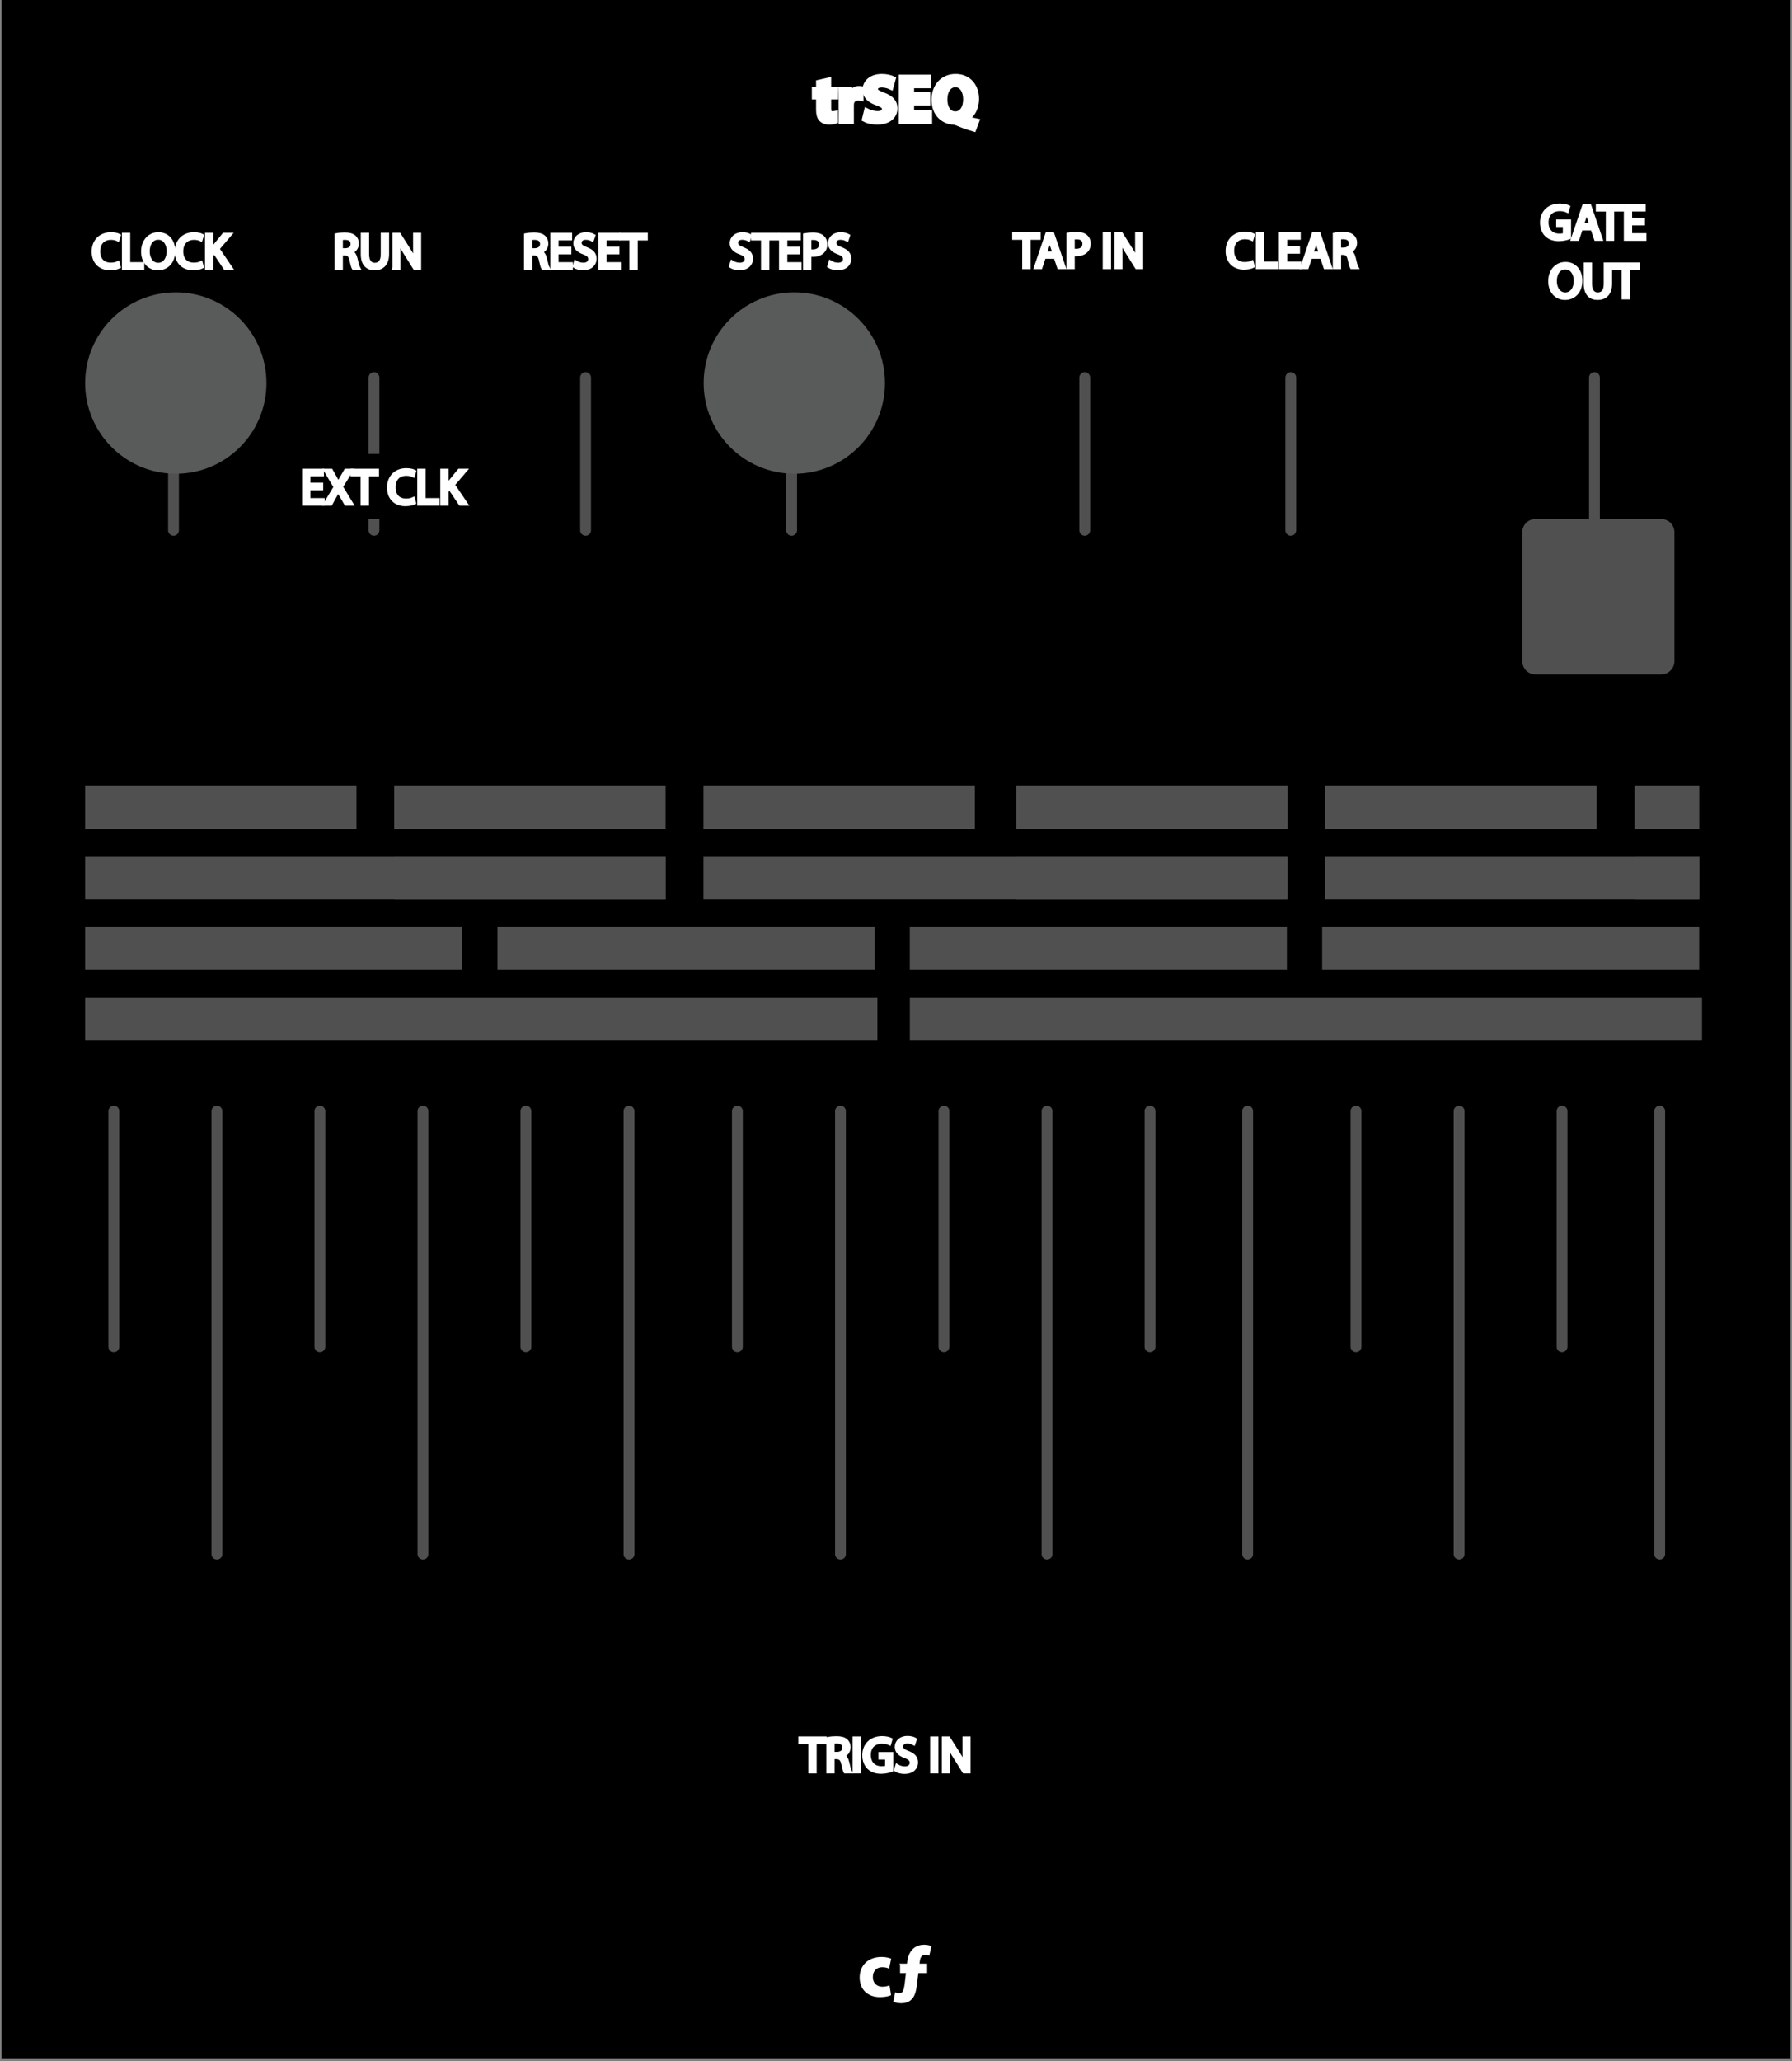 <svg xmlns="http://www.w3.org/2000/svg" xmlns:svg="http://www.w3.org/2000/svg" xmlns:xlink="http://www.w3.org/1999/xlink" id="svg12553" width="330.5" height="380" x="0" y="0" enable-background="new 0 0 330.5 380" version="1.1" viewBox="0 0 330.5 380" xml:space="preserve"><rect x="0" y="0" width="330.5" height="380" fill="#808080" stroke="none"/><path id="path33453" d="M0.277,0h329.945v379.45H0.277V0z"/><path id="path35809_1_" fill="none" stroke="#505050" stroke-linecap="round" stroke-linejoin="round" stroke-miterlimit="10" stroke-width="2" d="M68.975,69.61v28.14"/><rect width="36.343" height="12.002" x="52.416" y="83.68"/><path id="path35727" fill="none" stroke="#505050" stroke-linecap="round" stroke-linejoin="round" stroke-miterlimit="10" stroke-width="2" d="M20.995,204.828v43.453"/><path id="path35729" fill="none" stroke="#505050" stroke-linecap="round" stroke-linejoin="round" stroke-miterlimit="10" stroke-width="2" d="M58.995,204.828v43.453"/><path id="path35731" fill="none" stroke="#505050" stroke-linecap="round" stroke-linejoin="round" stroke-miterlimit="10" stroke-width="2" d="M96.995,204.828v43.453"/><path id="path35733" fill="none" stroke="#505050" stroke-linecap="round" stroke-linejoin="round" stroke-miterlimit="10" stroke-width="2" d="M135.995,204.828v43.453"/><path id="path35805" fill="none" stroke="#505050" stroke-linecap="round" stroke-linejoin="round" stroke-miterlimit="10" stroke-width="2" d="M32,73.749V97.75"/><path id="path35807" fill="none" stroke="#505050" stroke-linecap="round" stroke-linejoin="round" stroke-miterlimit="10" stroke-width="2" d="M294.064,69.61v28.14"/><path id="path35809" fill="none" stroke="#505050" stroke-linecap="round" stroke-linejoin="round" stroke-miterlimit="10" stroke-width="2" d="M108,69.61v28.14"/><path id="path35817" fill="none" stroke="#505050" stroke-linecap="round" stroke-linejoin="round" stroke-miterlimit="10" stroke-width="2" d="M146,69.61v28.14"/><path id="path37367" fill="#505050" d="M308.815,98.127c0-1.345-1.079-2.445-2.398-2.445h-23.272	c-1.315,0-2.395,1.1-2.395,2.445v23.746c0,1.345,1.077,2.445,2.395,2.445h23.272c1.319,0,2.398-1.1,2.398-2.445V98.127z"/><path id="path35727_1_" fill="none" stroke="#505050" stroke-linecap="round" stroke-linejoin="round" stroke-miterlimit="10" stroke-width="2" d="M40.007,204.829v81.683"/><path id="path35729_1_" fill="none" stroke="#505050" stroke-linecap="round" stroke-linejoin="round" stroke-miterlimit="10" stroke-width="2" d="M78.007,204.829v81.683"/><path id="path35731_1_" fill="none" stroke="#505050" stroke-linecap="round" stroke-linejoin="round" stroke-miterlimit="10" stroke-width="2" d="M116.007,204.829v81.683"/><path id="path35733_1_" fill="none" stroke="#505050" stroke-linecap="round" stroke-linejoin="round" stroke-miterlimit="10" stroke-width="2" d="M155.007,204.829v81.683"/><path id="path35727_3_" fill="none" stroke="#505050" stroke-linecap="round" stroke-linejoin="round" stroke-miterlimit="10" stroke-width="2" d="M174.093,204.828v43.453"/><path id="path35729_3_" fill="none" stroke="#505050" stroke-linecap="round" stroke-linejoin="round" stroke-miterlimit="10" stroke-width="2" d="M212.091,204.828v43.453"/><path id="path35731_3_" fill="none" stroke="#505050" stroke-linecap="round" stroke-linejoin="round" stroke-miterlimit="10" stroke-width="2" d="M250.089,204.828v43.453"/><path id="path35733_3_" fill="none" stroke="#505050" stroke-linecap="round" stroke-linejoin="round" stroke-miterlimit="10" stroke-width="2" d="M288.086,204.828v43.453"/><path id="path35727_2_" fill="none" stroke="#505050" stroke-linecap="round" stroke-linejoin="round" stroke-miterlimit="10" stroke-width="2" d="M193.104,204.829v81.683"/><path id="path35729_2_" fill="none" stroke="#505050" stroke-linecap="round" stroke-linejoin="round" stroke-miterlimit="10" stroke-width="2" d="M230.102,204.829v81.683"/><path id="path35731_2_" fill="none" stroke="#505050" stroke-linecap="round" stroke-linejoin="round" stroke-miterlimit="10" stroke-width="2" d="M269.102,204.829v81.683"/><path id="path35733_2_" fill="none" stroke="#505050" stroke-linecap="round" stroke-linejoin="round" stroke-miterlimit="10" stroke-width="2" d="M306.098,204.829v81.683"/><rect width="146.116" height="8" x="15.701" y="183.846" fill="#505050"/><rect width="146.109" height="8" x="167.798" y="183.846" fill="#505050"/><rect width="69.549" height="8" x="15.701" y="170.838" fill="#505050"/><rect width="69.549" height="8" x="91.75" y="170.838" fill="#505050"/><rect width="69.546" height="8" x="167.794" y="170.838" fill="#505050"/><rect width="69.545" height="8" x="243.84" y="170.838" fill="#505050"/><rect width="107.051" height="8" x="15.701" y="157.831" fill="#505050"/><rect width="50.049" height="8" x="72.704" y="157.831" fill="#505050"/><rect width="107.613" height="8" x="129.737" y="157.831" fill="#505050"/><rect width="50.047" height="8" x="187.43" y="157.831" fill="#505050"/><rect width="68.964" height="8" x="244.428" y="157.831" fill="#505050"/><rect width="11.934" height="8" x="301.466" y="157.831" fill="#505050"/><rect width="50.049" height="8" x="15.701" y="144.823" fill="#505050"/><rect width="50.049" height="8" x="72.704" y="144.823" fill="#505050"/><rect width="50.053" height="8" x="129.739" y="144.823" fill="#505050"/><rect width="50.047" height="8" x="187.43" y="144.823" fill="#505050"/><rect width="50.047" height="8" x="244.43" y="144.823" fill="#505050"/><rect width="11.934" height="8" x="301.466" y="144.823" fill="#505050"/><g><path fill="#FFF" stroke="#FFF" stroke-miterlimit="10" stroke-width=".75" d="M149.449,321.162h-1.845v-0.666h4.492v0.666 h-1.854v5.4h-0.792L149.449,321.162L149.449,321.162z"/><path fill="#FFF" stroke="#FFF" stroke-miterlimit="10" stroke-width=".75" d="M152.77,320.577 c0.396-0.081,0.963-0.127,1.503-0.127c0.837,0,1.377,0.153,1.756,0.495c0.306,0.271,0.477,0.685,0.477,1.152 c0,0.801-0.504,1.332-1.144,1.549v0.024c0.468,0.162,0.748,0.597,0.892,1.228c0.198,0.846,0.342,1.431,0.468,1.664h-0.81 c-0.099-0.17-0.234-0.692-0.405-1.449c-0.18-0.838-0.504-1.151-1.215-1.18h-0.738v2.629h-0.783L152.77,320.577L152.77,320.577z M153.553,323.341h0.801c0.837,0,1.369-0.459,1.369-1.151c0-0.781-0.567-1.127-1.396-1.135c-0.378,0-0.648,0.035-0.774,0.071 V323.341z"/><path fill="#FFF" stroke="#FFF" stroke-miterlimit="10" stroke-width=".75" d="M158.395,320.496v6.066h-0.783v-6.066 H158.395z"/><path fill="#FFF" stroke="#FFF" stroke-miterlimit="10" stroke-width=".75" d="M164.381,326.293 c-0.351,0.126-1.044,0.334-1.864,0.334c-0.918,0-1.674-0.234-2.269-0.802c-0.522-0.505-0.846-1.313-0.846-2.261 c0.009-1.812,1.251-3.133,3.286-3.133c0.703,0,1.251,0.151,1.513,0.277l-0.189,0.641c-0.324-0.146-0.729-0.263-1.341-0.263 c-1.477,0-2.44,0.918-2.44,2.438c0,1.541,0.927,2.449,2.341,2.449c0.513,0,0.864-0.07,1.044-0.162v-1.811h-1.233v-0.63h1.999 L164.381,326.293L164.381,326.293z"/><path fill="#FFF" stroke="#FFF" stroke-miterlimit="10" stroke-width=".75" d="M165.469,325.609 c0.352,0.216,0.864,0.396,1.404,0.396c0.801,0,1.27-0.423,1.27-1.034c0-0.566-0.324-0.892-1.144-1.207 c-0.99-0.352-1.603-0.863-1.603-1.72c0-0.944,0.784-1.647,1.963-1.647c0.621,0,1.07,0.146,1.341,0.297l-0.216,0.643 c-0.198-0.105-0.604-0.288-1.152-0.288c-0.828,0-1.145,0.495-1.145,0.909c0,0.564,0.369,0.848,1.207,1.17 c1.024,0.396,1.549,0.895,1.549,1.783c0,0.938-0.693,1.744-2.125,1.744c-0.586,0-1.224-0.172-1.548-0.387L165.469,325.609z"/><path fill="#FFF" stroke="#FFF" stroke-miterlimit="10" stroke-width=".75" d="M172.704,320.496v6.066h-0.783v-6.066 H172.704z"/><path fill="#FFF" stroke="#FFF" stroke-miterlimit="10" stroke-width=".75" d="M174.072,326.562v-6.066h0.854l1.944,3.068 c0.448,0.711,0.801,1.352,1.089,1.973l0.02-0.01c-0.07-0.812-0.09-1.549-0.09-2.493v-2.538h0.737v6.066h-0.793l-1.926-3.078 c-0.425-0.676-0.829-1.368-1.136-2.025l-0.026,0.009c0.045,0.767,0.062,1.494,0.062,2.503v2.594h-0.734V326.562L174.072,326.562z"/></g><g><path fill="#FFF" stroke="#FFF" stroke-miterlimit="10" stroke-width=".75" d="M21.88,49.159 c-0.288,0.144-0.864,0.288-1.603,0.288c-1.71,0-2.998-1.08-2.998-3.07c0-1.899,1.287-3.187,3.169-3.187 c0.756,0,1.233,0.162,1.44,0.27l-0.189,0.64c-0.297-0.145-0.72-0.252-1.225-0.252c-1.422,0-2.368,0.909-2.368,2.503 c0,1.485,0.855,2.439,2.332,2.439c0.477,0,0.963-0.099,1.278-0.252L21.88,49.159z"/><path fill="#FFF" stroke="#FFF" stroke-miterlimit="10" stroke-width=".75" d="M22.86,43.29h0.783v5.41h2.593v0.657H22.86 V43.29z"/><path fill="#FFF" stroke="#FFF" stroke-miterlimit="10" stroke-width=".75" d="M31.942,46.26 c0,2.089-1.269,3.196-2.818,3.196c-1.603,0-2.728-1.243-2.728-3.079c0-1.926,1.197-3.187,2.818-3.187 C30.871,43.19,31.942,44.46,31.942,46.26z M27.234,46.359c0,1.296,0.703,2.458,1.936,2.458c1.242,0,1.944-1.144,1.944-2.521 c0-1.206-0.63-2.467-1.936-2.467C27.882,43.83,27.234,45.027,27.234,46.359z"/><path fill="#FFF" stroke="#FFF" stroke-miterlimit="10" stroke-width=".75" d="M37.198,49.159 c-0.288,0.144-0.864,0.288-1.603,0.288c-1.71,0-2.998-1.08-2.998-3.07c0-1.899,1.287-3.187,3.169-3.187 c0.756,0,1.233,0.162,1.44,0.27l-0.189,0.64c-0.297-0.145-0.72-0.252-1.225-0.252c-1.422,0-2.368,0.909-2.368,2.503 c0,1.485,0.855,2.439,2.332,2.439c0.478,0,0.963-0.099,1.278-0.252L37.198,49.159z"/><path fill="#FFF" stroke="#FFF" stroke-miterlimit="10" stroke-width=".75" d="M38.178,43.29h0.783v2.926h0.027 c0.162-0.234,0.324-0.45,0.477-0.648l1.854-2.278h0.972l-2.197,2.575l2.368,3.493h-0.927l-1.999-2.98l-0.576,0.667v2.313h-0.783 V43.29H38.178z"/></g><g><path fill="#FFF" stroke="#FFF" stroke-miterlimit="10" stroke-width=".75" d="M62.08,43.371 c0.396-0.081,0.963-0.126,1.503-0.126c0.837,0,1.377,0.153,1.756,0.495c0.306,0.27,0.477,0.684,0.477,1.152 c0,0.801-0.504,1.333-1.144,1.548v0.027c0.468,0.162,0.748,0.594,0.892,1.224c0.198,0.846,0.342,1.432,0.468,1.666h-0.81 c-0.099-0.171-0.234-0.693-0.405-1.449c-0.18-0.837-0.504-1.152-1.215-1.18h-0.738v2.629H62.08V43.371z M62.863,46.134h0.801 c0.837,0,1.369-0.459,1.369-1.152c0-0.783-0.567-1.125-1.396-1.134c-0.378,0-0.648,0.036-0.774,0.072V46.134z"/><path fill="#FFF" stroke="#FFF" stroke-miterlimit="10" stroke-width=".75" d="M67.705,43.29v3.592 c0,1.359,0.604,1.936,1.414,1.936c0.9,0,1.477-0.594,1.477-1.936V43.29h0.792v3.538c0,1.864-0.981,2.629-2.295,2.629 c-1.243,0-2.179-0.711-2.179-2.593V43.29H67.705z"/><path fill="#FFF" stroke="#FFF" stroke-miterlimit="10" stroke-width=".75" d="M72.745,49.357V43.29H73.6l1.944,3.07 c0.45,0.711,0.801,1.351,1.089,1.972l0.018-0.009c-0.072-0.811-0.09-1.549-0.09-2.494V43.29H77.3v6.068h-0.792l-1.927-3.079 c-0.423-0.675-0.828-1.368-1.134-2.025l-0.027,0.009c0.045,0.766,0.063,1.495,0.063,2.503v2.593h-0.738V49.357z"/></g><g><path fill="#FFF" stroke="#FFF" stroke-miterlimit="10" stroke-width=".75" d="M97.021,43.371 c0.396-0.081,0.963-0.126,1.503-0.126c0.837,0,1.377,0.153,1.756,0.495c0.306,0.27,0.477,0.684,0.477,1.152 c0,0.801-0.504,1.333-1.144,1.548v0.027c0.468,0.162,0.748,0.594,0.892,1.224c0.198,0.846,0.342,1.432,0.468,1.666h-0.81 c-0.099-0.171-0.234-0.693-0.405-1.449c-0.18-0.837-0.504-1.152-1.215-1.18h-0.738v2.629h-0.783L97.021,43.371L97.021,43.371z M97.805,46.134h0.801c0.837,0,1.369-0.459,1.369-1.152c0-0.783-0.567-1.125-1.396-1.134c-0.378,0-0.648,0.036-0.774,0.072V46.134z"/><path fill="#FFF" stroke="#FFF" stroke-miterlimit="10" stroke-width=".75" d="M105.005,46.513h-2.359V48.7h2.629v0.657 h-3.412V43.29h3.277v0.657h-2.494v1.917h2.359V46.513z"/><path fill="#FFF" stroke="#FFF" stroke-miterlimit="10" stroke-width=".75" d="M106.183,48.403 c0.351,0.216,0.864,0.396,1.404,0.396c0.801,0,1.27-0.423,1.27-1.035c0-0.567-0.324-0.892-1.144-1.207 c-0.99-0.351-1.603-0.864-1.603-1.72c0-0.945,0.784-1.647,1.963-1.647c0.621,0,1.071,0.144,1.341,0.297l-0.216,0.639 c-0.198-0.108-0.604-0.288-1.152-0.288c-0.829,0-1.144,0.495-1.144,0.909c0,0.567,0.369,0.846,1.207,1.17 c1.026,0.396,1.548,0.891,1.548,1.782c0,0.937-0.693,1.747-2.125,1.747c-0.585,0-1.225-0.171-1.549-0.387L106.183,48.403z"/><path fill="#FFF" stroke="#FFF" stroke-miterlimit="10" stroke-width=".75" d="M113.87,46.513h-2.359V48.7h2.629v0.657 h-3.412V43.29h3.277v0.657h-2.494v1.917h2.359V46.513z"/><path fill="#FFF" stroke="#FFF" stroke-miterlimit="10" stroke-width=".75" d="M116.452,43.956h-1.845V43.29h4.492v0.666 h-1.854v5.402h-0.792L116.452,43.956L116.452,43.956z"/></g><g><path fill="#FFF" stroke="#FFF" stroke-miterlimit="10" stroke-width=".75" d="M135.032,48.403 c0.351,0.216,0.864,0.396,1.404,0.396c0.801,0,1.27-0.423,1.27-1.035c0-0.567-0.324-0.892-1.144-1.207 c-0.99-0.351-1.603-0.864-1.603-1.72c0-0.945,0.784-1.647,1.963-1.647c0.621,0,1.071,0.144,1.341,0.297l-0.216,0.639 c-0.198-0.108-0.604-0.288-1.152-0.288c-0.829,0-1.144,0.495-1.144,0.909c0,0.567,0.369,0.846,1.207,1.17 c1.026,0.396,1.548,0.891,1.548,1.782c0,0.937-0.693,1.747-2.125,1.747c-0.585,0-1.225-0.171-1.549-0.387L135.032,48.403z"/><path fill="#FFF" stroke="#FFF" stroke-miterlimit="10" stroke-width=".75" d="M140.729,43.956h-1.845V43.29h4.492v0.666 h-1.854v5.402h-0.792L140.729,43.956L140.729,43.956z"/><path fill="#FFF" stroke="#FFF" stroke-miterlimit="10" stroke-width=".75" d="M147.192,46.513h-2.359V48.7h2.629v0.657 h-3.412V43.29h3.277v0.657h-2.494v1.917h2.359V46.513L147.192,46.513z"/><path fill="#FFF" stroke="#FFF" stroke-miterlimit="10" stroke-width=".75" d="M148.478,43.362 c0.378-0.063,0.874-0.117,1.503-0.117c0.774,0,1.342,0.18,1.702,0.504c0.333,0.288,0.531,0.729,0.531,1.27 c0,0.549-0.162,0.981-0.468,1.296c-0.414,0.441-1.089,0.667-1.854,0.667c-0.234,0-0.45-0.009-0.63-0.054v2.431h-0.783 L148.478,43.362L148.478,43.362z M149.261,46.288c0.171,0.045,0.387,0.063,0.648,0.063c0.945,0,1.521-0.459,1.521-1.296 c0-0.801-0.567-1.188-1.432-1.188c-0.342,0-0.603,0.027-0.738,0.063v2.358H149.261z"/><path fill="#FFF" stroke="#FFF" stroke-miterlimit="10" stroke-width=".75" d="M153.158,48.403 c0.351,0.216,0.864,0.396,1.404,0.396c0.801,0,1.27-0.423,1.27-1.035c0-0.567-0.324-0.892-1.144-1.207 c-0.99-0.351-1.603-0.864-1.603-1.72c0-0.945,0.784-1.647,1.963-1.647c0.621,0,1.071,0.144,1.341,0.297l-0.216,0.639 c-0.198-0.108-0.604-0.288-1.152-0.288c-0.829,0-1.144,0.495-1.144,0.909c0,0.567,0.369,0.846,1.207,1.17 c1.026,0.396,1.548,0.891,1.548,1.782c0,0.937-0.693,1.747-2.125,1.747c-0.585,0-1.225-0.171-1.549-0.387L153.158,48.403z"/></g><g><path fill="#FFF" stroke="#FFF" stroke-miterlimit="10" stroke-width=".75" d="M289.375,43.756 c-0.352,0.126-1.045,0.333-1.864,0.333c-0.918,0-1.674-0.234-2.269-0.801c-0.522-0.504-0.846-1.314-0.846-2.26 c0.008-1.81,1.25-3.133,3.285-3.133c0.7,0,1.252,0.153,1.512,0.279l-0.188,0.639c-0.323-0.144-0.729-0.261-1.342-0.261 c-1.478,0-2.438,0.918-2.438,2.44c0,1.539,0.928,2.449,2.342,2.449c0.514,0,0.863-0.072,1.043-0.162v-1.81h-1.231v-0.63h1.999 L289.375,43.756L289.375,43.756z"/><path fill="#FFF" stroke="#FFF" stroke-miterlimit="10" stroke-width=".75" d="M291.552,42.118l-0.631,1.909h-0.81 l2.062-6.068h0.945l2.069,6.068h-0.836l-0.648-1.909H291.552z M293.541,41.506l-0.594-1.747c-0.137-0.396-0.227-0.756-0.315-1.107 h-0.019c-0.09,0.36-0.188,0.729-0.307,1.098l-0.596,1.756H293.541z"/><path fill="#FFF" stroke="#FFF" stroke-miterlimit="10" stroke-width=".75" d="M296.537,38.625h-1.846v-0.667h4.492v0.667 h-1.854v5.401h-0.793L296.537,38.625L296.537,38.625z"/><path fill="#FFF" stroke="#FFF" stroke-miterlimit="10" stroke-width=".75" d="M303,41.182h-2.357v2.188h2.629v0.657h-3.412 v-6.068h3.275v0.657h-2.492v1.917H303V41.182z"/><path fill="#FFF" stroke="#FFF" stroke-miterlimit="10" stroke-width=".75" d="M291.458,51.729 c0,2.088-1.269,3.196-2.817,3.196c-1.603,0-2.728-1.243-2.728-3.079c0-1.926,1.196-3.187,2.817-3.187 C290.387,48.659,291.458,49.929,291.458,51.729z M286.75,51.828c0,1.296,0.702,2.458,1.936,2.458c1.242,0,1.944-1.144,1.944-2.521 c0-1.206-0.63-2.467-1.937-2.467C287.398,49.298,286.75,50.496,286.75,51.828z"/><path fill="#FFF" stroke="#FFF" stroke-miterlimit="10" stroke-width=".75" d="M293.257,48.758v3.592 c0,1.359,0.604,1.936,1.414,1.936c0.899,0,1.478-0.594,1.478-1.936v-3.592h0.791v3.538c0,1.864-0.979,2.629-2.295,2.629 c-1.242,0-2.18-0.711-2.18-2.593v-3.574H293.257z"/><path fill="#FFF" stroke="#FFF" stroke-miterlimit="10" stroke-width=".75" d="M299.449,49.425h-1.846v-0.667h4.492v0.667 h-1.854v5.401h-0.792V49.425z"/></g><g><path fill="#FFF" stroke="#FFF" stroke-miterlimit="10" stroke-width=".75" d="M59.234,90.004h-2.359v2.188h2.629v0.657 h-3.412v-6.068h3.277v0.657h-2.494v1.917h2.359V90.004z"/><path fill="#FFF" stroke="#FFF" stroke-miterlimit="10" stroke-width=".75" d="M63.842,92.849l-0.774-1.341 c-0.315-0.513-0.513-0.846-0.702-1.197h-0.018c-0.171,0.351-0.342,0.675-0.657,1.206l-0.729,1.333h-0.9l1.854-3.07l-1.783-2.998 h0.91l0.801,1.422c0.225,0.396,0.396,0.702,0.558,1.026h0.027c0.171-0.36,0.324-0.639,0.549-1.026l0.828-1.422h0.9l-1.846,2.953 l1.891,3.115L63.842,92.849L63.842,92.849z"/><path fill="#FFF" stroke="#FFF" stroke-miterlimit="10" stroke-width=".75" d="M66.883,87.447h-1.845v-0.666h4.492v0.666 h-1.854v5.402h-0.792L66.883,87.447L66.883,87.447z"/><path fill="#FFF" stroke="#FFF" stroke-miterlimit="10" stroke-width=".75" d="M76.352,92.65 c-0.288,0.144-0.864,0.288-1.603,0.288c-1.71,0-2.998-1.08-2.998-3.07c0-1.899,1.287-3.187,3.169-3.187 c0.756,0,1.233,0.162,1.44,0.27l-0.189,0.64c-0.297-0.145-0.72-0.252-1.225-0.252c-1.422,0-2.368,0.909-2.368,2.503 c0,1.485,0.855,2.439,2.332,2.439c0.477,0,0.963-0.099,1.278-0.252L76.352,92.65z"/><path fill="#FFF" stroke="#FFF" stroke-miterlimit="10" stroke-width=".75" d="M77.331,86.781h0.783v5.411h2.593v0.657 h-3.376V86.781z"/><path fill="#FFF" stroke="#FFF" stroke-miterlimit="10" stroke-width=".75" d="M81.579,86.781h0.783v2.926h0.027 c0.162-0.234,0.324-0.45,0.477-0.648l1.854-2.278h0.972l-2.197,2.575l2.368,3.493h-0.928l-1.999-2.98l-0.576,0.667v2.313h-0.783 v-6.068H81.579z"/></g><g><path fill="#FFF" stroke="#FFF" stroke-miterlimit="10" stroke-width=".25" d="M164.204,367.725 c-0.379,0.168-1.092,0.312-1.905,0.312c-2.214,0-3.628-1.349-3.628-3.502c0-2.007,1.373-3.646,3.922-3.646 c0.56,0,1.177,0.101,1.625,0.271l-0.336,1.579c-0.252-0.104-0.631-0.211-1.19-0.211c-1.121,0-1.849,0.802-1.835,1.923 c0,1.26,0.84,1.92,1.877,1.92c0.503,0,0.896-0.086,1.219-0.211L164.204,367.725z"/><path fill="#FFF" stroke="#FFF" stroke-miterlimit="10" stroke-width=".25" d="M166.12,362.121h1.274l0.041-0.447 c0.109-0.939,0.631-3.039,3.039-3.039c0.478,0,0.912,0.098,1.164,0.223l-0.339,1.517c-0.169-0.063-0.394-0.127-0.657-0.127 c-0.699,0-1.035,0.506-1.119,1.267l-0.084,0.61h1.429v1.483h-1.606l-0.312,2.492c-0.212,1.709-0.785,3.066-2.771,3.066 c-0.58-0.014-1.069-0.125-1.28-0.236l0.295-1.484c0.209,0.084,0.434,0.111,0.661,0.111c0.699-0.016,0.938-0.393,1.139-1.988 l0.227-1.961h-1.098v-1.483L166.12,362.121L166.12,362.121z"/></g><g><path fill="#FFF" stroke="#FFF" stroke-miterlimit="10" d="M152.793,14.812v1.679h1.307v1.343h-1.307v2.123 c0,0.708,0.168,1.032,0.72,1.032c0.228,0,0.408-0.024,0.54-0.048l0.012,1.379c-0.24,0.096-0.672,0.156-1.188,0.156 c-0.588,0-1.08-0.204-1.367-0.504c-0.336-0.348-0.504-0.912-0.504-1.739v-2.398h-0.779v-1.343h0.779v-1.271L152.793,14.812z"/><path fill="#FFF" stroke="#FFF" stroke-miterlimit="10" d="M155.158,18.421c0-0.863-0.024-1.427-0.048-1.931h1.571l0.06,1.08 h0.048c0.3-0.852,1.02-1.211,1.583-1.211c0.168,0,0.252,0,0.384,0.024v1.715c-0.132-0.024-0.288-0.048-0.492-0.048 c-0.672,0-1.127,0.36-1.247,0.923c-0.024,0.12-0.036,0.264-0.036,0.408v2.974h-1.823V18.421z"/><path fill="#FFF" stroke="#FFF" stroke-miterlimit="10" d="M159.838,20.473c0.492,0.251,1.247,0.503,2.027,0.503 c0.839,0,1.283-0.348,1.283-0.875c0-0.503-0.384-0.792-1.355-1.139c-1.343-0.468-2.219-1.211-2.219-2.387 c0-1.379,1.151-2.435,3.058-2.435c0.912,0,1.583,0.192,2.063,0.408l-0.408,1.475c-0.324-0.156-0.9-0.384-1.691-0.384 s-1.175,0.36-1.175,0.78c0,0.516,0.456,0.743,1.5,1.139c1.427,0.528,2.099,1.271,2.099,2.411c0,1.355-1.043,2.507-3.262,2.507 c-0.923,0-1.835-0.24-2.291-0.492L159.838,20.473z"/><path fill="#FFF" stroke="#FFF" stroke-miterlimit="10" d="M171.066,18.938h-2.977v1.919h3.322v1.499h-5.157v-8.083h4.989 v1.499h-3.154v1.679h2.977V18.938z"/><path fill="#FFF" stroke="#FFF" stroke-miterlimit="10" d="M179.574,23.747c-1.151-0.336-2.11-0.684-3.189-1.139 c-0.181-0.072-0.371-0.108-0.564-0.12c-1.819-0.12-3.522-1.463-3.522-4.102c0-2.423,1.535-4.246,3.945-4.246 c2.471,0,3.823,1.871,3.823,4.078c0,1.835-0.852,3.13-1.918,3.61v0.048c0.623,0.18,1.318,0.324,1.955,0.456L179.574,23.747z M178.137,18.29c0-1.475-0.697-2.698-1.943-2.698c-1.248,0-1.967,1.223-1.967,2.734c-0.013,1.535,0.73,2.71,1.955,2.71 C177.416,21.036,178.137,19.873,178.137,18.29z"/></g><path id="path35809_2_" fill="none" stroke="#505050" stroke-linecap="round" stroke-linejoin="round" stroke-miterlimit="10" stroke-width="2" d="M200.059,69.61v28.14"/><path id="path35817_1_" fill="none" stroke="#505050" stroke-linecap="round" stroke-linejoin="round" stroke-miterlimit="10" stroke-width="2" d="M238.057,69.61v28.14"/><g><path fill="#FFF" stroke="#FFF" stroke-miterlimit="10" stroke-width=".75" d="M188.9,43.842h-1.846v-0.667h4.492v0.667 h-1.854v5.401H188.9V43.842z"/><path fill="#FFF" stroke="#FFF" stroke-miterlimit="10" stroke-width=".75" d="M192.527,47.334l-0.631,1.909h-0.811 l2.062-6.068h0.944l2.071,6.068h-0.838l-0.646-1.909H192.527z M194.518,46.723l-0.595-1.747c-0.135-0.396-0.225-0.756-0.315-1.107 h-0.018c-0.09,0.36-0.189,0.729-0.306,1.098l-0.595,1.756H194.518z"/><path fill="#FFF" stroke="#FFF" stroke-miterlimit="10" stroke-width=".75" d="M197.055,43.248 c0.379-0.063,0.873-0.117,1.504-0.117c0.773,0,1.342,0.18,1.701,0.504c0.333,0.288,0.531,0.729,0.531,1.27 c0,0.549-0.162,0.981-0.469,1.296c-0.414,0.441-1.09,0.666-1.854,0.666c-0.233,0-0.45-0.009-0.63-0.054v2.431h-0.783V43.248z M197.838,46.173c0.171,0.045,0.387,0.063,0.648,0.063c0.945,0,1.521-0.459,1.521-1.296c0-0.801-0.567-1.188-1.432-1.188 c-0.343,0-0.604,0.027-0.738,0.063L197.838,46.173L197.838,46.173z"/><path fill="#FFF" stroke="#FFF" stroke-miterlimit="10" stroke-width=".75" d="M204.533,43.175v6.068h-0.783v-6.068H204.533 z"/><path fill="#FFF" stroke="#FFF" stroke-miterlimit="10" stroke-width=".75" d="M205.9,49.243v-6.068h0.855l1.944,3.07 c0.45,0.711,0.801,1.351,1.089,1.972l0.02-0.009c-0.072-0.811-0.091-1.549-0.091-2.494v-2.539h0.738v6.068h-0.793l-1.927-3.079 c-0.424-0.675-0.828-1.368-1.135-2.025l-0.026,0.009c0.045,0.766,0.063,1.495,0.063,2.503v2.593L205.9,49.243L205.9,49.243z"/></g><g><path fill="#FFF" stroke="#FFF" stroke-miterlimit="10" stroke-width=".75" d="M231.014,49.045 c-0.289,0.144-0.865,0.288-1.604,0.288c-1.71,0-2.997-1.08-2.997-3.07c0-1.899,1.287-3.187,3.169-3.187 c0.756,0,1.232,0.162,1.439,0.27l-0.188,0.639c-0.297-0.144-0.72-0.252-1.226-0.252c-1.422,0-2.366,0.909-2.366,2.503 c0,1.485,0.854,2.439,2.331,2.439c0.478,0,0.964-0.099,1.277-0.252L231.014,49.045z"/><path fill="#FFF" stroke="#FFF" stroke-miterlimit="10" stroke-width=".75" d="M231.992,43.175h0.783v5.411h2.593v0.657 h-3.376V43.175z"/><path fill="#FFF" stroke="#FFF" stroke-miterlimit="10" stroke-width=".75" d="M239.383,46.398h-2.359v2.188h2.629v0.657 h-3.411v-6.068h3.276v0.657h-2.494v1.917h2.359V46.398L239.383,46.398z"/><path fill="#FFF" stroke="#FFF" stroke-miterlimit="10" stroke-width=".75" d="M241.648,47.334l-0.629,1.909h-0.812 l2.062-6.068h0.945l2.071,6.068h-0.838l-0.647-1.909H241.648z M243.641,46.723l-0.596-1.747c-0.135-0.396-0.225-0.756-0.314-1.107 h-0.019c-0.09,0.36-0.188,0.729-0.306,1.098l-0.596,1.756H243.641z"/><path fill="#FFF" stroke="#FFF" stroke-miterlimit="10" stroke-width=".75" d="M246.177,43.256 c0.396-0.081,0.964-0.126,1.503-0.126c0.838,0,1.379,0.153,1.756,0.495c0.308,0.27,0.479,0.684,0.479,1.152 c0,0.801-0.505,1.333-1.145,1.548v0.027c0.469,0.162,0.748,0.594,0.893,1.224c0.197,0.846,0.342,1.432,0.468,1.666h-0.812 c-0.098-0.171-0.232-0.693-0.404-1.449c-0.18-0.837-0.504-1.152-1.215-1.18h-0.738v2.629h-0.783L246.177,43.256L246.177,43.256z M246.96,46.02h0.802c0.838,0,1.368-0.459,1.368-1.152c0-0.783-0.567-1.125-1.396-1.134c-0.379,0-0.648,0.036-0.774,0.072V46.02z"/></g><path fill="#595A5A" stroke="#595A5A" stroke-miterlimit="10" stroke-width="11.617" d="M32.419,59.7	c6.027,0,10.916,4.886,10.916,10.914c0,6.027-4.889,10.913-10.916,10.913c-6.025,0-10.911-4.886-10.911-10.913	C21.508,64.586,26.395,59.7,32.419,59.7z"/><path fill="#595A5A" stroke="#595A5A" stroke-miterlimit="10" stroke-width="11.617" d="M146.493,59.7	c6.027,0,10.916,4.886,10.916,10.914c0,6.027-4.889,10.913-10.916,10.913c-6.025,0-10.911-4.886-10.911-10.913	C135.582,64.586,140.468,59.7,146.493,59.7z"/></svg>